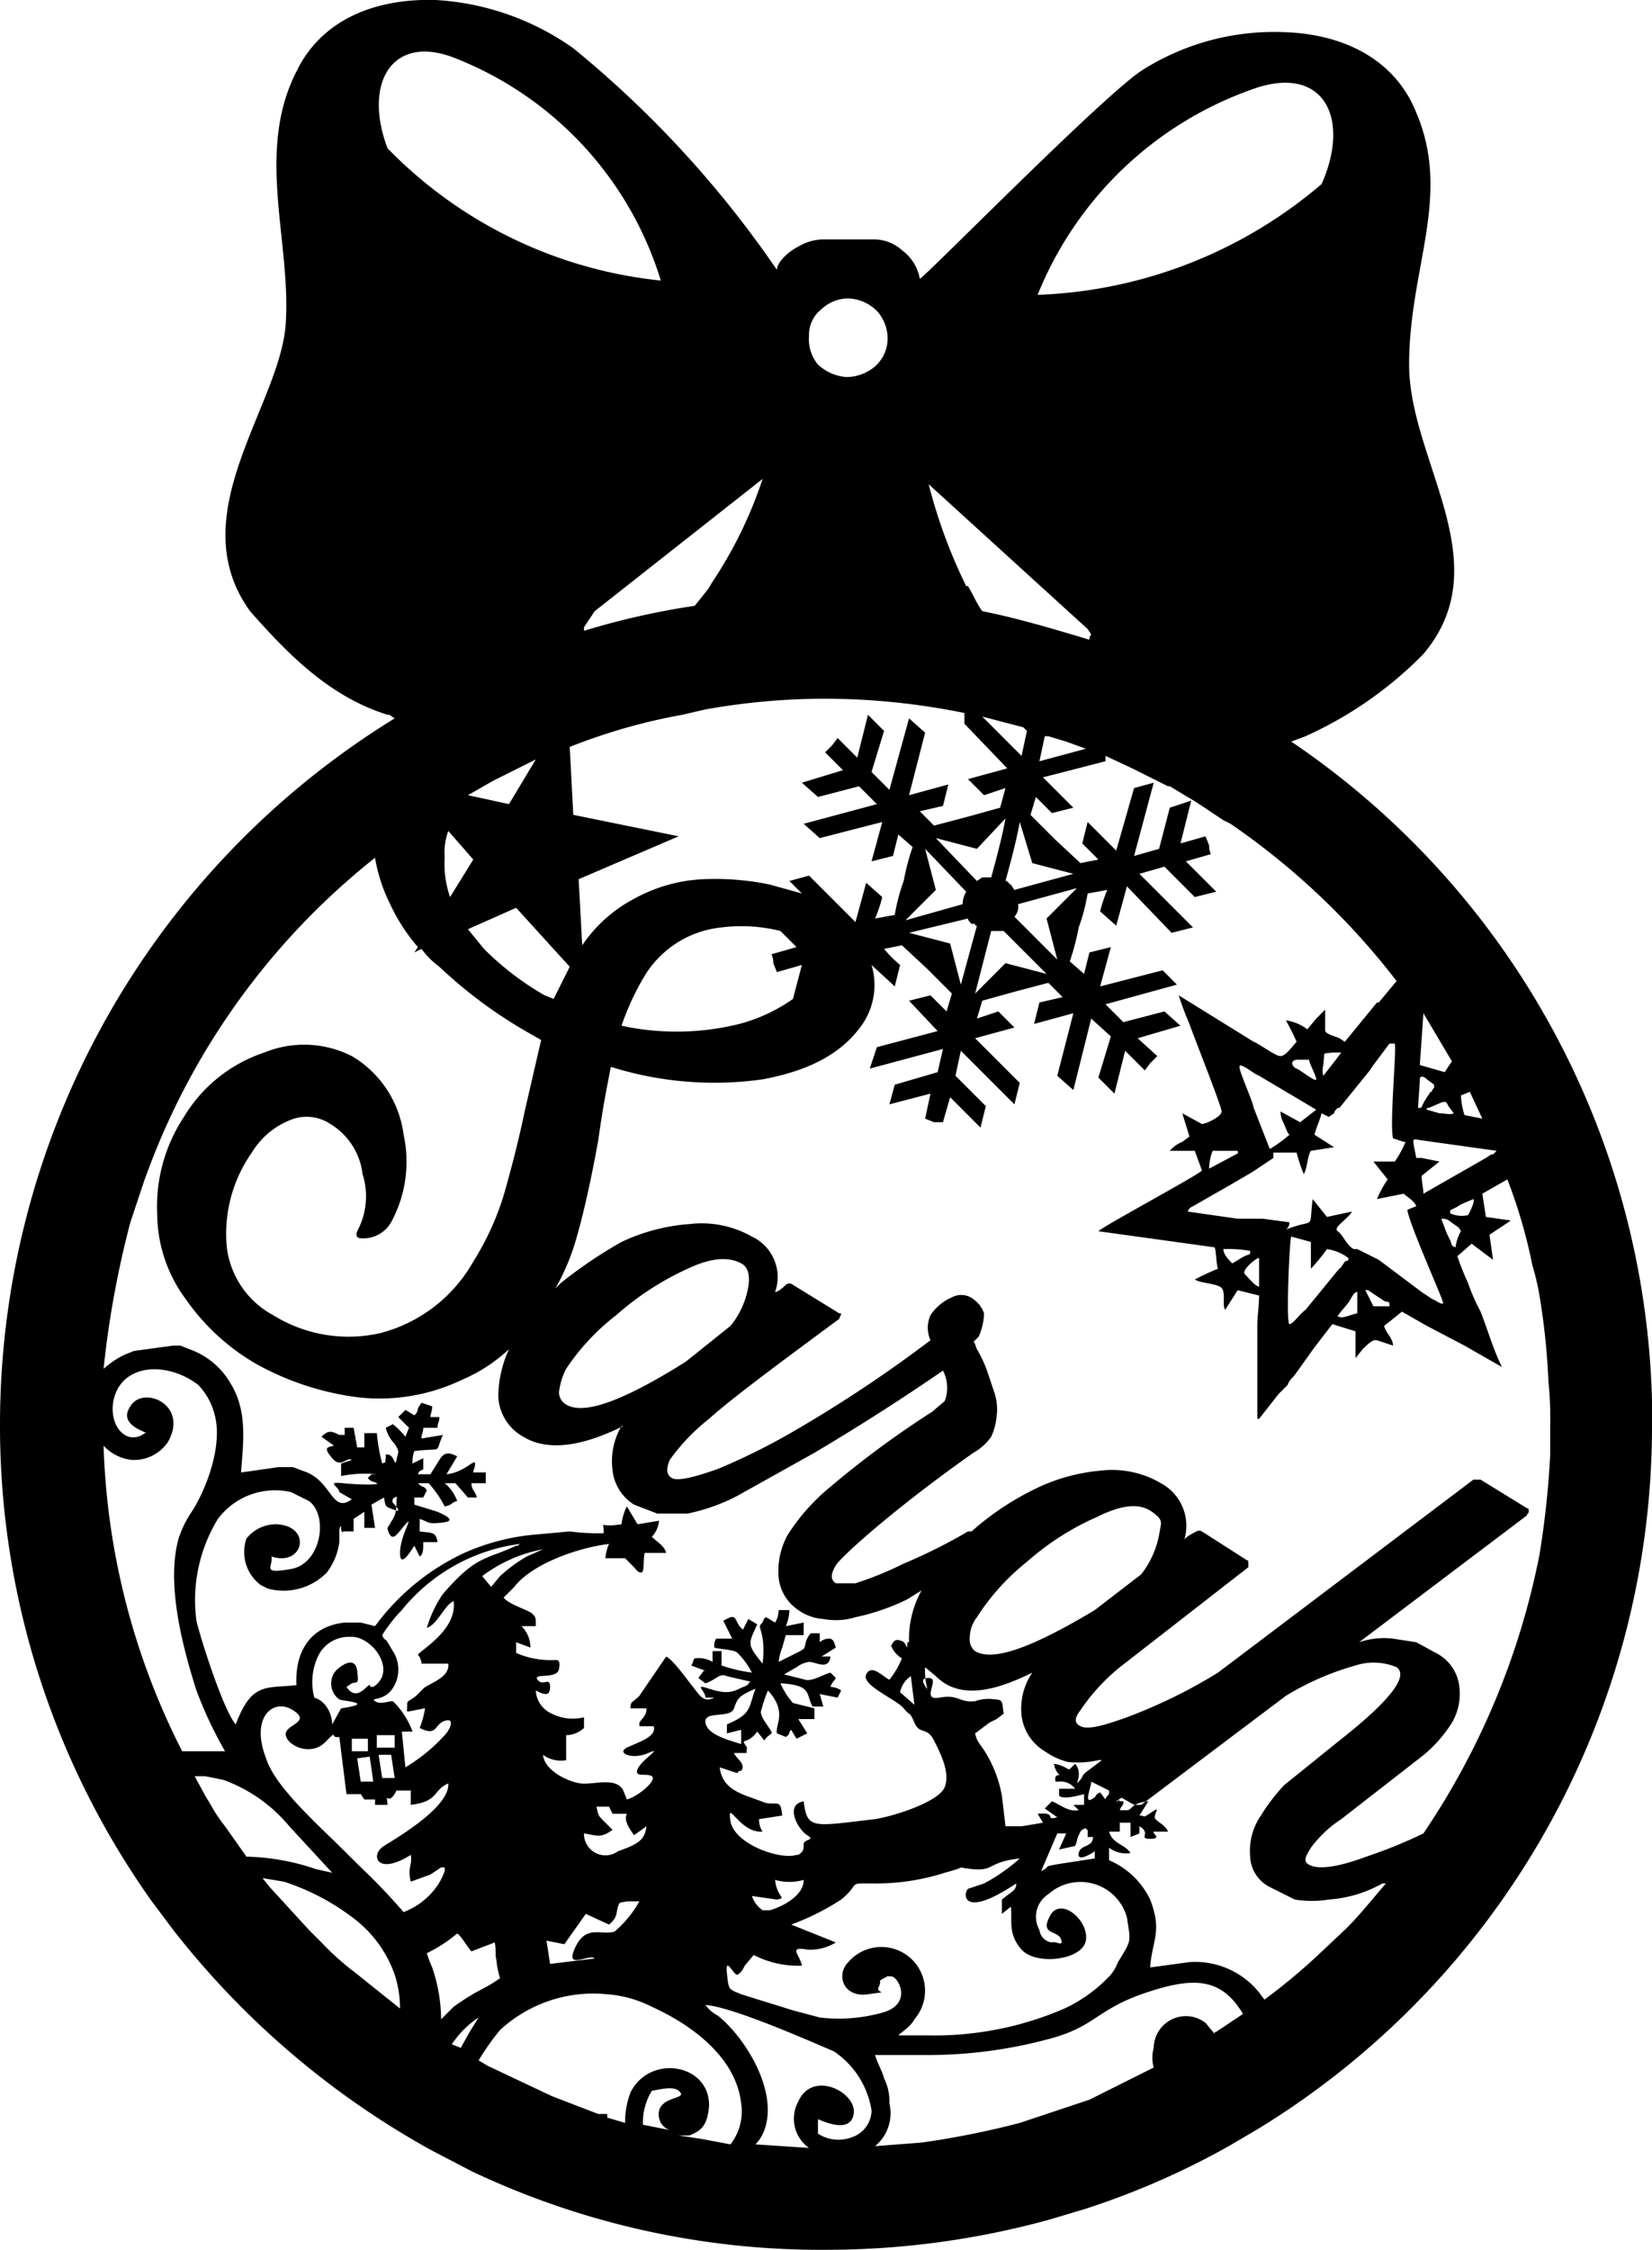 <svg xmlns="http://www.w3.org/2000/svg" viewBox="0 0 92.5 125.9"><defs><style>.cls-1{fill:#000001;fill-rule:evenodd;}</style></defs><title>Sarah</title><g id="Layer_2" data-name="Layer 2"><g id="Layer_1-2" data-name="Layer 1"><path class="cls-1" d="M92.5,78.9v-.5A45.9,45.9,0,0,0,72.3,41.5l.8-.3h0a21.8,21.8,0,0,0,6.6-4.6c4.3-5.1-.8-10.8-.8-16.2s2.4-9.4.4-14.1c-1.2-3-4.1-4.4-7.4-4.5A13.8,13.8,0,0,0,64,3.9C61.9,5.2,51.7,15.6,51.5,15.6a2.5,2.5,0,0,0-1-1.6,2.3,2.3,0,0,0-1.6-.6H46a2.8,2.8,0,0,0-1.3.4c-.6.3-1.2.9-1.2,1.3A58.8,58.8,0,0,0,32.1,2.7,14.8,14.8,0,0,0,24.4,0C21-.1,18,1.1,16.6,4c-2.3,4.5-.3,9.5-.6,14.1s-5.9,10.7-2,16.1c2.2,2.5,4.5,4.8,7.7,5.8h.1l.3.2A46.4,46.4,0,0,0,0,79.7a45.9,45.9,0,0,0,8.5,26.7L9.7,108a47.4,47.4,0,0,0,14.4,12.3l2.3,1.2a45.7,45.7,0,0,0,19.9,4.4,47.1,47.1,0,0,0,12.5-1.7l2-.6a44.1,44.1,0,0,0,8-3.5l1.7-1a46.1,46.1,0,0,0,22-39.4ZM76.6,72.2l.9.6c.3.1.3,0,.3.3h-.9l-.4-.8c-.1-.2,0-.1,0-.1S76.4,72.2,76.6,72.2Zm.6-1.7L76,69.9h-.2c-.4-.2-.6-.8-.9-1s.6-.7.8-1.1l-1.4.3-.8-1c-.2,1.6.1,1.2-.9,1.5s-.4.3-.4-.2l-1.5-.2H69.3l-2.8-.4c.1-.2.1-.2.3-.3l2.1-1.2,1.2-.7,1.2-.8v-.3h1.3a8.4,8.4,0,0,0,.4,1.2H73c.2-.3.2-1,.4-1.3l1.3-.2-1.1-.7c.1-.4.3-.8.4-1.2l.4.2.3-.2c0-.1.1-.2.2-.3H75l1.7-2.1.2-.3.9-1.2h.3c.1.4-.3,4.5-.1,5.3l.6.2h.1a6,6,0,0,1-.6,1.1H76.9l.8,1a6,6,0,0,0-.6,1.1l1.5-.3c.2.2.6.4.7.7l-.5.2c.1.8,2,5,2,5.2s-.5-.2-.6-.2l-.6-.4Zm-2.2,3,.5-.6c.2-.3.3-.6.5-.6v1.2c-.2,0-.8.3-1,.2S74.9,73.7,75,73.5Zm-.1-2.4-1.8,2.2c-.3.2-.7.8-.9.8s0-4.7.1-4.9l1.1.3V71a10.6,10.6,0,0,0,.9-1.1,2.6,2.6,0,0,1,1.2.5c0,.2,0,.1-.2.2l-.2.3Zm-4.4-.7h0V72c-.2,0-.6-.5-.8-.7S70.3,70.4,70.5,70.4Zm-1,0-.5.3c-.2-.2-.5-.5-.5-.8h0A7.1,7.1,0,0,1,70,70C70,70.3,70,70.1,69.5,70.4Zm-1.6-6h1.4c0,.2.1.1-.1.2l-1.5.8A2.9,2.9,0,0,1,67.9,64.4Zm5.8-2.3-.9.7-1.1-.6a1.4,1.4,0,0,0,.2.7c.2.5.2.5.3.6a7.6,7.6,0,0,1-1.1.8L70.2,62c-.1-.5-.8-2-.8-2.3s.8.4,1.1.5Zm-1.1-2.8h.7c0,.2.4.9.4,1.1s-1-.6-1.1-.6S72.1,59.4,72.6,59.3Zm1.5.2c.1-.7-.1-.5.5-.6h.5l-.3.4-.7.9C74,59.9,74.1,59.7,74.1,59.5ZM80,62l.7-.3c.3-.1.3,0,.4.2l.3.4c-.2.1-.5,0-.8,0l-.7-.2C79.9,62,79.8,62,80,62Zm-.6,0c0-.1.1-1.4.1-1.6s.2-.2.4,0l.4.3c0,.3,0,.1-.1.3s0,.1-.1.1l-.2.3C79.5,62,79.7,62,79.4,62Zm1.5-2-1.4-.4.2-2.9,1.6,2.7A6.1,6.1,0,0,0,80.9,60Zm-.2,8.2c.4,0,.4.1.7.3s.3.2.4.4a2.4,2.4,0,0,0-.3.9c-.3-.1-.2-.2-.3-.4s-.1-.2-.2-.4Zm.5-.3c0-.3,0-.1.6-.5l.7-.3c.1.2-.3.9-.3.9A1.6,1.6,0,0,1,81.2,67.9Zm-1.5-1.1c0-.3-.1-.7-.1-1l.5-.4.5-.4-1-.2h-.3c-.2-1.1-.3-1.1.2-1l4.3.6-.2.2h-.1l-.3.2ZM82,62.4a4.3,4.3,0,0,1-.2-1.1l.5-.2.7,1.5ZM70.4,4.9c3.8-1.2,5.2,1.8,3.6,5.4a25.9,25.9,0,0,1-15.9,6.2A20.2,20.2,0,0,1,70.4,4.9Zm-12.9,36-.3,1.4L55,40.1l2.3.6Zm1.7,12.8-2.4-2.4a.8.8,0,0,0,.2-.7l3.3-.9-1.7,1.7Zm-7.4-6.2,2.3,2.4a1.4,1.4,0,0,0-.2.7l-3.2.9,1.7-1.7Zm.6-.6,2.3.6,1.6-1.7c-.2,1.1-.5,2.2-.8,3.3H55l-.3.2Zm1.8,4.5c0,.1.1.2.2.3h.2c0,.1,0,.1.1.1h0l-.9,3.3-.6-2.3-2.3-.6Zm1.3.7h.7l2.4,2.4-2.3-.6-1.7,1.7Zm1.3-2.3-.2-.3a.1.1,0,0,1-.1-.1.1.1,0,0,1-.1-.1h-.1c.3-1.1.6-2.2.8-3.3l.7,2.3,2.3.6Zm1.7-8.6h.2l1,.3,1.1.4-2.6.7Zm2.4-6,.2.3a.4.4,0,0,0-.1.3c-2-.6-4-1.2-6-1.6-.3-.4-.5-.9-.8-1.4h-.1A29.2,29.2,0,0,1,52,27.1ZM46,17.3a2.2,2.2,0,0,1,1.5-.6,2.4,2.4,0,0,1,1.6.7,2.3,2.3,0,0,1,.6,1.6,2.1,2.1,0,0,1-.7,1.5,2.5,2.5,0,0,1-1.6.6,2.6,2.6,0,0,1-1.6-.7,2.2,2.2,0,0,1-.5-1.6A1.8,1.8,0,0,1,46,17.3Zm.3,21.8a39.4,39.4,0,0,1,7.7.8v.6L56.4,43l-2.2.6.9.9,1.2-.4L56,45.2l-1.8.5-1.9.5-.8-.8,1.3-.3.3-1.2-2.2.6.9-3.5-.9-.8-1.1,4-1-1,.7-2.3-.9-.9L48,42.4l-1.1-1.1-.3.4-.4.4,1,1-2.3.7.9.8,2.3-.6,1,1L45,46.1l.9.8,3.5-.9-.6,2.2,1.2-.3.3-1.2.8.7a13.3,13.3,0,0,0-.5,1.9,10.5,10.5,0,0,0-.5,1.9l-1.1.2a7.9,7.9,0,0,0,.4-1.2l-.9-.8-.6,2.2L45.3,49l-1.1.3.7.7-1.8-.5a15,15,0,0,0-3.7-.3,8.8,8.8,0,0,0-3.9,1.1,8,8,0,0,0-2.9,2.6l-.2-3.7L38,46.8l-5.9-1.2-.2-3.8A32.6,32.6,0,0,1,38.2,40l1.3-.3A38.2,38.2,0,0,1,46.3,39.1Zm-2.6,13,.9.9-1.4.4a1.2,1.2,0,0,1,.1.5l.2.5,1.4-.4-.5,1.9a9.3,9.3,0,0,1-3,1.4,14.6,14.6,0,0,1-6.6.1,14.6,14.6,0,0,1,1.3-2.8,5.7,5.7,0,0,1,4.3-2.7A8.9,8.9,0,0,1,43.7,52.1ZM30.5,55.7a16,16,0,0,1-3.4-2.6L26.2,52l2.7-1.2,3,3.3L31,55.9ZM24.9,48a3.6,3.6,0,0,1,.2-1.5l1.4,1.6-1.3,2.1A5.6,5.6,0,0,1,24.9,48Zm2.7-4.3L30,42.5,28.5,45l-2.3-.5Zm12.2-11h0c0,.1-.1.1-.1.2l-.8,1a42.9,42.9,0,0,0-6.2,1.4v-.2l.6-.9,9.4-7.4A23.9,23.9,0,0,1,39.8,32.7ZM21.7,8.3c-1.4-3.7.3-6.5,3.9-5A19.5,19.5,0,0,1,37,15.7,24.9,24.9,0,0,1,21.7,8.3ZM7.8,66.9l.3-.9.3-.8A40.2,40.2,0,0,1,21,48a9,9,0,0,0,.8,2.5A10.4,10.4,0,0,0,23.4,53l-.2.3.4-.2a4.7,4.7,0,0,0,1,1,26,26,0,0,0,5,3.7l.7.4-.9,3.9c-.4,1.9-.8,3.4-1.2,4.8a15.6,15.6,0,0,1-1.7,3.7,8.4,8.4,0,0,1-5.2,4,8,8,0,0,1-6-1,5,5,0,0,1-2.6-3.8,7.9,7.9,0,0,1,1.4-5.3,4.4,4.4,0,0,1,2.1-1.8,2.4,2.4,0,0,1,2.3.2,3.8,3.8,0,0,1,1.8,2.8,4.1,4.1,0,0,1-.3,3.2c-.1.3,0,.4.3.4a1.8,1.8,0,0,0,1.6-.9,7.1,7.1,0,0,0,.7-4.9,6,6,0,0,0-2.9-4.4,5.9,5.9,0,0,0-4.9-.2,8.3,8.3,0,0,0-4.5,3.6,9.1,9.1,0,0,0-1.5,5.4,8.1,8.1,0,0,0,1.6,4.8,12.3,12.3,0,0,0,3.9,3.6,15.8,15.8,0,0,0,5.8,1.9,10.7,10.7,0,0,0,5.8-1,9,9,0,0,0,2.6-1.7,6.5,6.5,0,0,0-.6,2.6,2.7,2.7,0,0,0,1.4,2.3c1.3.8,3.2.6,5.6-.6h-.1a3.9,3.9,0,0,0-.5,2.5,2.6,2.6,0,0,0,1.2,1.9l1.3.5h1.7a10.6,10.6,0,0,0,2.8-1l4.3-2.4h0c3.2-1.9,5.6-3.5,7.2-4.6a2.1,2.1,0,0,1,.1,1.7l-.7.6a52.9,52.9,0,0,0-5.7,4.2,11.4,11.4,0,0,0-2.4,2.7,4.2,4.2,0,0,0-.5,2.4,2.5,2.5,0,0,0,1.1,1.8,2.7,2.7,0,0,0,1.4.5,3.8,3.8,0,0,0,1.8-.1,12.5,12.5,0,0,0,2.9-1l.8-.5a5.6,5.6,0,0,0-.7,2.9h0c-.3,0,0,0-.1.1v.2c-.2-.3-.1-.3-.4-.4s-.4.1-.5.3a1.4,1.4,0,0,0,.6.7,4.7,4.7,0,0,1-.7,1.2c-.4-.2-1-.9-1.3-.3s1.7,1.4,2.1,1.9.3.1.6.8.7.2,1.1,1,.9,1.8.6,2.6-2.7,1.6-3.9,1.8c-3.5.4-3.8.6-4-1-1.1.2-.3,1.6.2,1.9s-.2.2-.2.5,0,.4-.3.6h-.1c-.9.3-3.5-.6-3.7-1.9s.5.7,1.8.6a1.2,1.2,0,0,1-.2-.7l1.3-.2c-.1-.9-.2-.6-.9-.7l-1.1-.4c-.8-.3-1.4-.7-1.5-1.6l.6.2c.6.2.3.1.5,0h.1c.3-.4-.3-.7-.4-1h.7c0-.4.1-.2-.1-.5s.2,0,.7-.7l.4.5c.1-.2.3-.3.4-.4s-.6-.8-.6-1.2a8.4,8.4,0,0,1,.4-1.2c1.1,1.2.4,1.9.5,2.4l.5.2c.3-.2.1-.2.3-.4l.3.5.6-.3-.5-.8h.9v-.6l-1.2-.3a4.1,4.1,0,0,1-.7-1.1c1.8.1,1.4.6,1.8,1.3h.6l-.2-.7,1,.2.2-.4a1.1,1.1,0,0,0-.6-.2c.1-.3.2-.3.3-.5l-.3-.3c-.4.1-1,.5-1.4.4l-1.2-.3.7-.4a1.5,1.5,0,0,1,.7-.3c.4,0,1.1.5,1.2-.3h-.5l.8-.5c-.1-.3-.1-.4-.3-.5a.8.8,0,0,0-.6.2v-.5h-.5a1.1,1.1,0,0,0-.3.6c-.1.3,0,.2-.3.4l-1.2.6a3.1,3.1,0,0,1,.2-.8l.2-.7H45v-.7L44,91a2.4,2.4,0,0,0,.2-.9h-.6a1.4,1.4,0,0,1-.2.7l-.5-.3c-.2.1-.1.2-.3.4s.3.5.1,2.2h0c-.9-1.1-.8-1.1-.3-2.2l-.5-.3-.3.6-.2-.2c-.3-.5-.2-.7-.9-.3l.5,1h-.9a.7.7,0,0,0-.1.5c.3.1,1.1.1,1.3.3a4.4,4.4,0,0,1,.8,1.1,8.5,8.5,0,0,1-1.7-.4v-.8h-.5v.6a1.6,1.6,0,0,0-1-.2c-.1.1-.1.3-.2.4l.8.3h-.1l-.3.4.4.3c.6-.2.8-.6,1.2-.4l1.3.3c-.2.3-.2.2-.6.4s-.8.3-1.7,0-.2.1-.2.5H40c-.6.3-.8-.1-1.2-.6s-1.1-1.5-1.5-1.7l-1.5,2.2c-.4.4-.5.3-.5.7h.9c0,.4-.2.5-.4.8v.2h.8c.2.6-.9.9-1.5,1.2s.3.7,1.2.3-.4.4-.6.9.5.2.8.4-.7,1.1-1.4,1.3l-.2-.5c-.4-.8-1.7-.3-2.4-.4s-2-.7-2.1-1.6a1.7,1.7,0,0,0,1.3.3V97.1a1.5,1.5,0,0,0,1-.4v-.6a2.6,2.6,0,0,1-1.8-.2,1.5,1.5,0,0,1-.9-1.3c.4.2.8.4.8-.2s-.4,0-.7-.4,1.1,0,1.2-.6-.1-.5-.4-.5a4.8,4.8,0,0,1-2-.4v-.6l.8.3a1.7,1.7,0,0,0-.5-1.2h.8c0-.5,0-.5-.2-.7s-1.3-.5-1.6-.9l.6-.6c1-1.3,3.6-2.2,5.3-2.4a2.4,2.4,0,0,0-.2.8h1.1l.5.5c.1.1.2.3.4.3s.1-.7.2-1.1h1.2c-.1-.4-.5-.6-.8-.9a1.5,1.5,0,0,0,.4-.9l-1.2.2-.6-1a2.9,2.9,0,0,0-.3,1c-1.3.2-1-.2-1,.3v.2a12.1,12.1,0,0,1-1.9-.1l-2.2.2a12.5,12.5,0,0,0-3.7,1A13,13,0,0,0,21,91l-.8-.2h-.9c-1.9.2-2.8,1.6-2.7,3.5-1.7.2-2.5-.2-3.4,2.2-.7-.8-2-4.9-2.2-5.8A8.7,8.7,0,0,1,12.2,85a4,4,0,0,1,4.1-1.5l.6.3.4.2c1.1.8.7,3.5-1,3.8s-1-.1-1.1-.7c1.8.6,2.3-1.7.3-1.8a2.1,2.1,0,0,0-1.7.8,2.3,2.3,0,0,0,.8,2.6l.4.2a3.4,3.4,0,0,0,3.3-.9,3.6,3.6,0,0,0,.7-1.7v-.7c.1-.3,0-.1.1-.2h0v.2s.1.3.1.1h.6V85l.6-.4v.9h.6l-.2-1.3.7-.4c.1.6.1.5.6.7s-.1-.4-.1-.4-.1-.2.1-.3.1,0,.1.2,0,.7-.2,1l-.3.5c0,.1.1.5.3.5s.5-.5.8-.8-.4.8-.4,1.7.6-.1.8-.4l.3.6c.2-.1.2-.4.2-.8h.8c-.1-.6-.3-.5-1-.6V85c.6.2.4.3,1.3.2s-.1-.5-.3-.6l-1.3-.4v-.4h.5l.2-.4c-.2-.3-.2-.1-.5-.4H24a6,6,0,0,1,.9,1.3c.5-.1.3-.2.7-.3a2.3,2.3,0,0,0-.7-1h.6l.7.8h.5c-.1-.4-.3-.4-.3-.8h.8v-.6h-.7c0-.2.1-.2.1-.5s-.6.5-1.6.6l.6-1c-.4-.2-.7-.3-1,.2l-.5.8h-.7c.1-.3.3-.2.3-.3h0v-.6l-.6.3a1.7,1.7,0,0,1,.1-.7c1.7-.2,1.1.2,1.6-.9l-1.2.2c0-.3.1-.3.1-.6h.8c0-.3.1-.3.1-.6h-.5c0-.2.1-.3.1-.6l-.6-.2-.2.3a.5.5,0,0,1-.2.4l-.5-.3-.4.4.6.6-.2.5a4.6,4.6,0,0,0-.7-.7l-.4.2a1.9,1.9,0,0,0,.5.9c.3.5.2.4.1.9s-.1-.4-.6-.3h0v.2c-.1.4.2.1-.2.3a10.1,10.1,0,0,1-.3-1.7h-.7V81h-.4l-.2-1.1h-.5v.4H19c-.4-.2-.6-.3-1,.1l.7.5c-.4.1-.6.1-.1.7s.8-.1,1.1.1l-.6.2v.7a6.7,6.7,0,0,1,2-.1h-.3l-.2.2c.1.2.3.2.5.3s-.9.1-1.9,0-.2.2-.2.5l.7.4c-1.1.8-1.1-.9-2.5-1.5l-.8-.3h-.8l-2.1.3c.1-1.6.4-3.4-.6-5a4.3,4.3,0,0,0-2.3-1.9l-.5-.2H9.7l-2.2.3h0l-.5.2a5,5,0,0,0-1.2.8,54,54,0,0,1,1.5-8.2Zm23.5,11a3.8,3.8,0,0,1,.4-1.3,12.6,12.6,0,0,1,2.8-3,16.1,16.1,0,0,1,4-2.6q1.9-.9,3-.3c.4.2.5.7.4,1.3a4.7,4.7,0,0,1-1,2.2l-2.5,2c-3.5,2.2-5.7,3-6.7,2.4A.8.8,0,0,1,31.3,77.9ZM57.8,93.6h0a3.6,3.6,0,0,0-.6,2.4A2.7,2.7,0,0,0,58.5,98a3.8,3.8,0,0,0,1.3.6,5.2,5.2,0,0,0,1.7-.1h.2l-.8.6h0c-.4.3-.2.3-.5.6s.3-.4-.2-1l-.3.3h-.1a1.9,1.9,0,0,0-.8-.3c.1.2,0,.1.1.3s.1.2.2.3-.3-.1-.2.4h.2a1,1,0,0,1,.9.4h-.9v.4c.3.2,1,0,1.4-.1v.6h-.6l.3.3c-.6.1-1-.3-1.5-.5l-.4.4.7.5c-.8.2.1-.3-1.1-.2l.3.5-1.2.2H56.3l-.2-1.7a7,7,0,0,0-.9-2.4c-.3-.5-.5-.6-.6-1.1l.8-.6.4-.2.4-.3c-.1-.6,0-.8-.5-.8a2.2,2.2,0,0,0-1.1.1c-.9.1-.9-.4-2-.2s.1-1.1-.6-1.1,0,.6-.1.7v-.2a3.7,3.7,0,0,1-.1-1.1l.6.5C53.6,95,55.4,94.8,57.8,93.6Zm-3.5-1.9a1.9,1.9,0,0,1,.4-1.2,12.8,12.8,0,0,1,2.8-3.1,15.1,15.1,0,0,1,3.9-2.5c1.4-.7,2.4-.8,3.1-.3s.5.6.4,1.3a5.2,5.2,0,0,1-1,2.2l-2.6,2c-3.5,2.1-5.7,2.9-6.7,2.3A.8.8,0,0,1,54.3,91.7Zm7.8,8.5v.2c-.1.1-.2.2-.2.3l-.3-.4c-.4.2-.1.2-.5.4s0-.7,0-1Zm-14.6,9.6c-.7.7-.3,2,1.1,1.8s.4,0,.6-.4-.1-.3.3-.5,0-.1.4-.1,1.2,1.5-.4,2a9,9,0,0,1-3.6.3l-1.5-.4-2.9-.9c-.7-.3-.7-.2-.8-1.2s.4.2.6.1.3-.3.4-.5l.5-.6a5.4,5.4,0,0,0,2.7.6c-.1-.6-.8-1.1.3-.9a2.7,2.7,0,0,0,1.6-.4l-2.5-1h0a14,14,0,0,0,2.8-1.4c1.2-1,.2-.9,2-.9a12.6,12.6,0,0,0,3.8-.6c1.5-.4.4-.3,1.6-.2s.8-.4,2.6-.6a10.1,10.1,0,0,1-2,1.4l-.9.3c-.3.3-.3,1.7,2.7-.3,0,.4-.2.4-.8.9v.8l.5-.4c.1.7-.2,1.5.6,2.4s3.4.6,3.6-.5-1.4-2.5-2-1.4.4.8.6,1.3-.3.1-.5.2a.8.8,0,0,1-.7-.7,1.5,1.5,0,0,1,.5-2,2.7,2.7,0,0,1,4.4,1.3c.2,1.4.3,1.2-.5,2.5a2.5,2.5,0,0,1-.4.7,8.3,8.3,0,0,1-2.6,1.9,18.3,18.3,0,0,1-7.7,1.5H50.3c.2-.2.7-.5.9-.9A2.4,2.4,0,0,0,47.5,109.8Zm.2,9.8a2.1,2.1,0,0,1-1.9-.2v-.8c.1,0,1.8.9,2-.3s-2.3-2.5-3.1-.7a2,2,0,0,0,.6,2.6l-3-.2a2.2,2.2,0,0,0,.5-.8c.8-2.2-1.1-5.2-2.6-6.4a2,2,0,0,1-.7-.6c1.5.1,5.8,2,7.2,2.6a4.9,4.9,0,0,1,2.1,3.3A1.6,1.6,0,0,1,47.7,119.6ZM40.7,97l.8-.2v.8c-.6-.2-1.9-.5-2-1.2s1.4-.2,1.6-.8.3-.7,1.2-1.1c-.4,1.1-.2,1.4-1.6,2Zm2.7,8.2a2.9,2.9,0,0,0,1.6,0c0,.9-1.2,1.5-1.9,1.7h-.4a1.6,1.6,0,0,1-.6-.8l1.4.2C44.1,106.2,43.5,106.2,43.4,105.2Zm16.8-1.9c.1-.2.1-.4.2-.6s.1-.3.4-.4a.1.1,0,0,0,.1.1v.4h.3c0,.6-.7.4-.8.9s.6.1.9-.1v.4l-1.3.2c-2,.3-1,.2-1.7.5l.9-2.1h.5l-.4.9Zm-9-7.9-.8-.7a1.4,1.4,0,0,1,.6-.9ZM33.3,109.6l-2.5.3-.2-1.3,1,.2,1.2-1.7,1.3.6c.5-.4.4-.7.5-1s.1-.2.5-.3h.7a6.1,6.1,0,0,1-1.4,1.7c-.8.2-1.6-.4-2.2.9S33,109.3,33.3,109.6Zm1.3-6a1.2,1.2,0,0,1-1.9-1c.7.1.9.3,1.6-.2l-.5-.5c-.3-.3-.3-.3-.4-.8h.7l.2.4h.8c-.2.4.2.9.4,1.2l.7-.5C36.1,103,35.7,103.2,34.6,103.6Zm-8.3,10.1-.5.9-.5-.2a5.2,5.2,0,0,1,1.5-1.5Zm-12.5-9.8-1.2-1.7a8.3,8.3,0,0,1-.8-1.2l-.3-.5-.6-1.1h.6l1,.2a8.6,8.6,0,0,1,3.7,2.6l2.4,2.6-.9-.2A12.8,12.8,0,0,0,13.8,103.9ZM7.3,78.7c-.7,1,.8,1.4.9,1.5H8.1a1,1,0,0,1-.9.2C6.1,80,6,78.1,7,77.2s2.8-.7,4.1.3a3.7,3.7,0,0,1,.9,1.6c.5,1.7-.4,4.1-1.2,5.4a6,6,0,0,0-.8,1.6c-.7,2.5.2,6,1,8.5A22.8,22.8,0,0,0,12.6,98H10.2A40.3,40.3,0,0,1,5.8,80.9a2.5,2.5,0,0,0,1.6.8,2.3,2.3,0,0,0,2-1C10.6,78.6,8,77.5,7.3,78.7Zm7.6,19.7c-.9-2.3.4-3.4,1.5-2.7s-.5.8-.4,1.4,1.4,1.2,2.2.4.2-.2.8-.3l.4,3.2h.8l.2.3H21v.3h.7c-.1-.9,0,.2.5-.8H23V101c1.6-.2,1.2-.8,2.1-1.2.1,1.3-2.8,3-3.6,3.5s-.4,1.7,1.5.5c.1.6-.2.7,0,1.5l1.1-.4.6-.4h.2v.2a3.5,3.5,0,0,1-.8,1.3,4,4,0,0,1-1.5,1c-1.5-1.7-1.8-1.9-3.3-3.4S15.4,100,14.9,98.4ZM29,86.5h-.1c-1.7.8-2.2.5-4.1,2.7a6.6,6.6,0,0,0-.9,1.9c.6-.2,1-1.3,1.5-1.5.2,1.6-1.8,2.7-2,3a.8.8,0,0,1,.2.5h1.5c.1.8-1.1,1.1-1.4,1.4l-.4.4c-.5.4-.5.2-.5.6s-.2.3,1,.1a5.3,5.3,0,0,1-.3,1.1c1,.5.8-.2,1.4-.4s.3.5,0,.8a9.6,9.6,0,0,1-2.2,1.8l-.2-2h.6A4.6,4.6,0,0,0,22,95.2c-.3,0-.7.2-1,0s.4,0,.9-.6a1.9,1.9,0,0,0,.1-2.2l-.3-.5c-.1-.2-.2-.1-.3-.4a8.5,8.5,0,0,1,1.1-1.4,10.2,10.2,0,0,1,6.6-3.7Zm1.4.2-.9.4A8.3,8.3,0,0,0,28,88.2l-.5.6-.5-.6A8.1,8.1,0,0,1,30.4,86.7ZM21.9,98.2l.2,1.3h-.7l-.2-1.3Zm-.8-.4v-.7h1v.7Zm-.2-3.4c-.3,0-.1,0-.2-.1s-.7,1-1.3.1l.3-.2c.3-.1.4.1.3-.7s-.8-.4-1.2,0a1.1,1.1,0,0,0,.2,1.6c.2.1,2.1.2.1.5l-.5.9a1.8,1.8,0,0,0-.4-1.1,1.3,1.3,0,0,0-.6-.4,3.4,3.4,0,0,1,.2-2.3,1.9,1.9,0,0,1,1.8-1.1C20.8,91.5,22.3,93.5,20.9,94.4Zm-.2,3.9.2,1.4h-.7L20,98.4Zm-1-.3v-.7h.9v.7Zm5.7,14.3-.7.7a9.2,9.2,0,0,0-.5-2.9,6.9,6.9,0,0,1-.3-.8,8.2,8.2,0,0,0,1.7-1.1c.2.1.6.8.8,1l1.3-.5c.1.5,0,.6.1,1a4.4,4.4,0,0,0,.2,1C27,111.4,26.8,111.3,25.4,112.3ZM18,108.7l-.2-.2-.5-.5-2.2-2.4-.4-.5,1.2.2a13,13,0,0,1,3.7,1.9,6.8,6.8,0,0,1,2.5,3.3,6.3,6.3,0,0,1,.3,1.9l-2.5-2A15.4,15.4,0,0,1,18,108.7Zm16,9.6h-.5l-2.6-1-3.6-1.7-.5-.3a13.6,13.6,0,0,1,1.2-1.7,7.7,7.7,0,0,1,6-2,6.6,6.6,0,0,1,2.5.7c2.2,1,4.7,2.8,5,5.4a3,3,0,0,1-.6,2.3l-1.6-.3-1.3-.2h.6c.8-.3,1-.7,1.1-1.6.1-2.4-3.3-3-4.4-.8a4.7,4.7,0,0,0-.3,1.7l-1-.3Zm2.5-1.3c.6-.1,1.3-.3,1.6.1s-1.4.2-1.2,1.4a.9.9,0,0,0,.6.7l-1.5-.3A3.4,3.4,0,0,1,36.5,117Zm24.5.5-2.7.9-1.2.4a48.6,48.6,0,0,1-5.5,1.1l-2.6.2a2.4,2.4,0,0,0,.8-2.4,2.9,2.9,0,0,0-.3-1.4c-.1-.4-.4-.9-.5-1.3h3.2a26.1,26.1,0,0,0,6.9-1c2.3-.7,2.4-1.6,5.1-2.5s4.2-.8,5.4,1.2h0l-1.5,1a.1.1,0,0,0-.1.1l-.5-.6a1.8,1.8,0,0,0-2.9,1.4,2,2,0,0,0,0,1.1l-.4.2Zm4.9-2.4h0Zm7.8-5.6a33.6,33.6,0,0,1-2.9,2.4l-.3-.4a4.6,4.6,0,0,0-3.9-1.7l-2.2.3c.1-1.5.7-2,0-3.8a4.5,4.5,0,0,0-2.3-2.2v-.7a1.6,1.6,0,0,0,1.2.3c-.3-.5-1-.5-1.2-1.2h.6v-.5h.6v.8l.5-.2h0v-.4c.7.4-.1.7.6.7s.1-.3.2-.4h.8c-.1-.3-.5-.5-.7-.7s.4-.8-.2-.4-.3.2-.7.2l.5-.8c-1,.1-.9.5-1.2.5h-.4c.1-.3.2-.2.2-.5h-.2c-.1-.1-.1-.1-.1,0h-.1l.3-.2.7.4h.4L72,94.9a15.4,15.4,0,0,1,3.9-1.7,3.3,3.3,0,0,1,2.3.1c.7.5-.4,1.9-3.2,4.1l-3.1,2.5a10.9,10.9,0,0,0-1.3,1.7,3.5,3.5,0,0,0-.6,2.3,2,2,0,0,0,1.1,1.7l1.4.7a6,6,0,0,0,1.9,0,7.1,7.1,0,0,0,3-.9h.2c-.7.8-1.4,1.7-2.2,2.5ZM86.8,81.4h0a50.5,50.5,0,0,1-.6,5.6,42.4,42.4,0,0,1-6.5,15.6,26.9,26.9,0,0,1-3.2,1.3c-1.6.6-2.6.7-3.1.5s-.3-.5,0-1a6.6,6.6,0,0,1,1.7-1.6l4.5-3.5a7.5,7.5,0,0,0,1.7-1.9,3.2,3.2,0,0,0,.4-2.1,2.4,2.4,0,0,0-1.3-1.8l-1.1-.6L78,91.7a4.3,4.3,0,0,0-1.9.2l9.4-7.1c0-.1.1-.1.1-.2s0-.2-.1-.2l-2.6-1.6h-.4L68.2,93.6a29.2,29.2,0,0,1-5.1,2.5c-1.4.5-2.2.7-2.6.5s-.3-.5,0-.9a11.1,11.1,0,0,1,2.2-2.4l7.2-5.6v-.2c0-.1,0-.2-.1-.2l-2.5-1.6c-.2-.1-.3,0-.5.1s-.5.3-.5.4A2.7,2.7,0,0,0,65,83a5.4,5.4,0,0,0-3.4-.7,10.4,10.4,0,0,0-3.8,1.1,15.6,15.6,0,0,0-3.4,2.3h-.2a30.1,30.1,0,0,1-3.6,1.8,19,19,0,0,1-2.7,1.1H46.8c-.3-.2-.3-.5,0-1s3.3-3.2,7.7-6.3a3,3,0,0,0,1-.9,3.5,3.5,0,0,0,.3-1.1,3,3,0,0,0-.1-1.3l-.4-1.2a6.9,6.9,0,0,0-.6-1.3c-.1-.2-.1-.4-.2-.4l.3-.3a3.5,3.5,0,0,0,.3-1.3,1.6,1.6,0,0,0-.6-.8,1.1,1.1,0,0,0-1.2-.1,2.7,2.7,0,0,0-1.2,1,1.7,1.7,0,0,0,0,1.4,74.1,74.1,0,0,1-7.5,5,35.7,35.7,0,0,1-4.4,2.2c-1.4.5-2.3.7-2.6.5s-.3-.5-.1-1a11.1,11.1,0,0,1,2.2-2.3c1.1-1,3.5-2.8,7.3-5.6,0-.1.1-.2.1-.3H47l-2.6-1.6a.3.3,0,0,0-.4,0c-.3.3-.5.4-.6.4a2.5,2.5,0,0,0-1.3-3.1,5.7,5.7,0,0,0-3.5-.7,10.7,10.7,0,0,0-3.8,1,25.4,25.4,0,0,0-3.4,2.3l-.3.3a12.6,12.6,0,0,0,1.2-2.9q.6-2.1,1.2-5.4c.3-2.2.6-3.5.7-4.1a19.3,19.3,0,0,0,8.5.7c2.7-.5,4.5-1.5,5.6-3.1a3.9,3.9,0,0,0,.5-3.3l1.3,1.2.3-1.2a7,7,0,0,1-.9-.9l1-.2,1.4,1.3,1.4,1.4-.3,1-.9-.9-1.2.3,1.6,1.7-3.4.9-.4,1.2,4.1-1.1L52.5,60l-2.4.7-.3,1.1,2.3-.6-.3,1.4.5.2h.5l.4-1.4,1.7,1.7.3-1.2-1.7-1.7.3-1.4,3,3,.3-1.2-2.5-2.5,2.2-.6-.9-.9-1.2.4L55,56l1.8-.5,1.9-.5.8.8-1.3.3-.3,1.2,2.2-.6-.9,3.5.9.8,1-4,1.1,1-.7,2.3.9.9.6-2.4,1.1,1.1.3-.4.4-.4-1.1-1,2.4-.7-.9-.8-2.3.6-1-1,4-1.1-.8-.8-3.5.9.6-2.2-1.2.3-.3,1.2-.8-.7a13.3,13.3,0,0,0,.5-1.9,10.5,10.5,0,0,0,.5-1.9l1.1-.2a7.9,7.9,0,0,0-.4,1.2l.9.8.6-2.2,2.5,2.6,1.2-.3-3-3,1.4-.4,1.7,1.7,1.2-.3-1.7-1.7,1.4-.4a1.2,1.2,0,0,1-.1-.5l-.2-.5-1.4.4.6-2.4-1.2.4-.6,2.3-1.4.4,1.1-4.1-1.1.3-1,3.5L60.9,46l-.3,1.2.9.9-1,.2L59.1,47l-1.4-1.4.3-1,.9.9,1.2-.3-1.7-1.7,3.5-.9v-.3l1.5.7,2,1h.1l1.5.9,1.5,1,.4.2a40.9,40.9,0,0,1,9.3,8.8l-1,1.2h-.1l-1.8,2.2-.3-.2c-.2-.1-.7-.2-.8-.4V56.5l-.5.5-.5.6a2.6,2.6,0,0,0-1.2-.5,13.4,13.4,0,0,1,.6,1.2c-.2.2-.6.8-.9.8s-1.2-.7-1.5-.8L66,55.7a16.6,16.6,0,0,0,.6,1.6c.2.6,1.8,4.6,1.8,4.9s-.9.7-1.1.7l-1.1-.6.4,1.3-.4.3a1.8,1.8,0,0,0-.7.5h1.4l.4,1.1c-.1.2-5.5,3.1-5.8,3.4l6.5.9c.1.1.1,1,.2,1.2a13.9,13.9,0,0,0-1.3.6c.3.2,1,.2,1.4.4s.1,1,.3,1.3l.7-1.1,1.2.3c0,.5-.1,1.2-.1,1.7v5.2h.1L71.6,78h0l.5-.5c.1-.3.3-.4.5-.7l1-1.4,1-1.3,1.3.4v1.5l.4-.5c.7-.7.7-.5,1.1-.4l.6.2c0-.4-.4-.7-.5-1.1l1-.8,1.4.8L82,75.3l.7.4,1.4.8c-.5-1-.8-2.1-1.2-3.1a11.1,11.1,0,0,1-.7-1.6,15.6,15.6,0,0,1-.6-1.5l.8-.7,1.2.9-.2-1.4.6-.4.3-.2.3-.2-1.4-.2L83,66.8l1.4-.8a29,29,0,0,1,1.4,4.8,13.6,13.6,0,0,1,.4,1.7h0a39.1,39.1,0,0,1,.5,4.8,19.3,19.3,0,0,1,.1,2.4Z"/></g></g></svg>